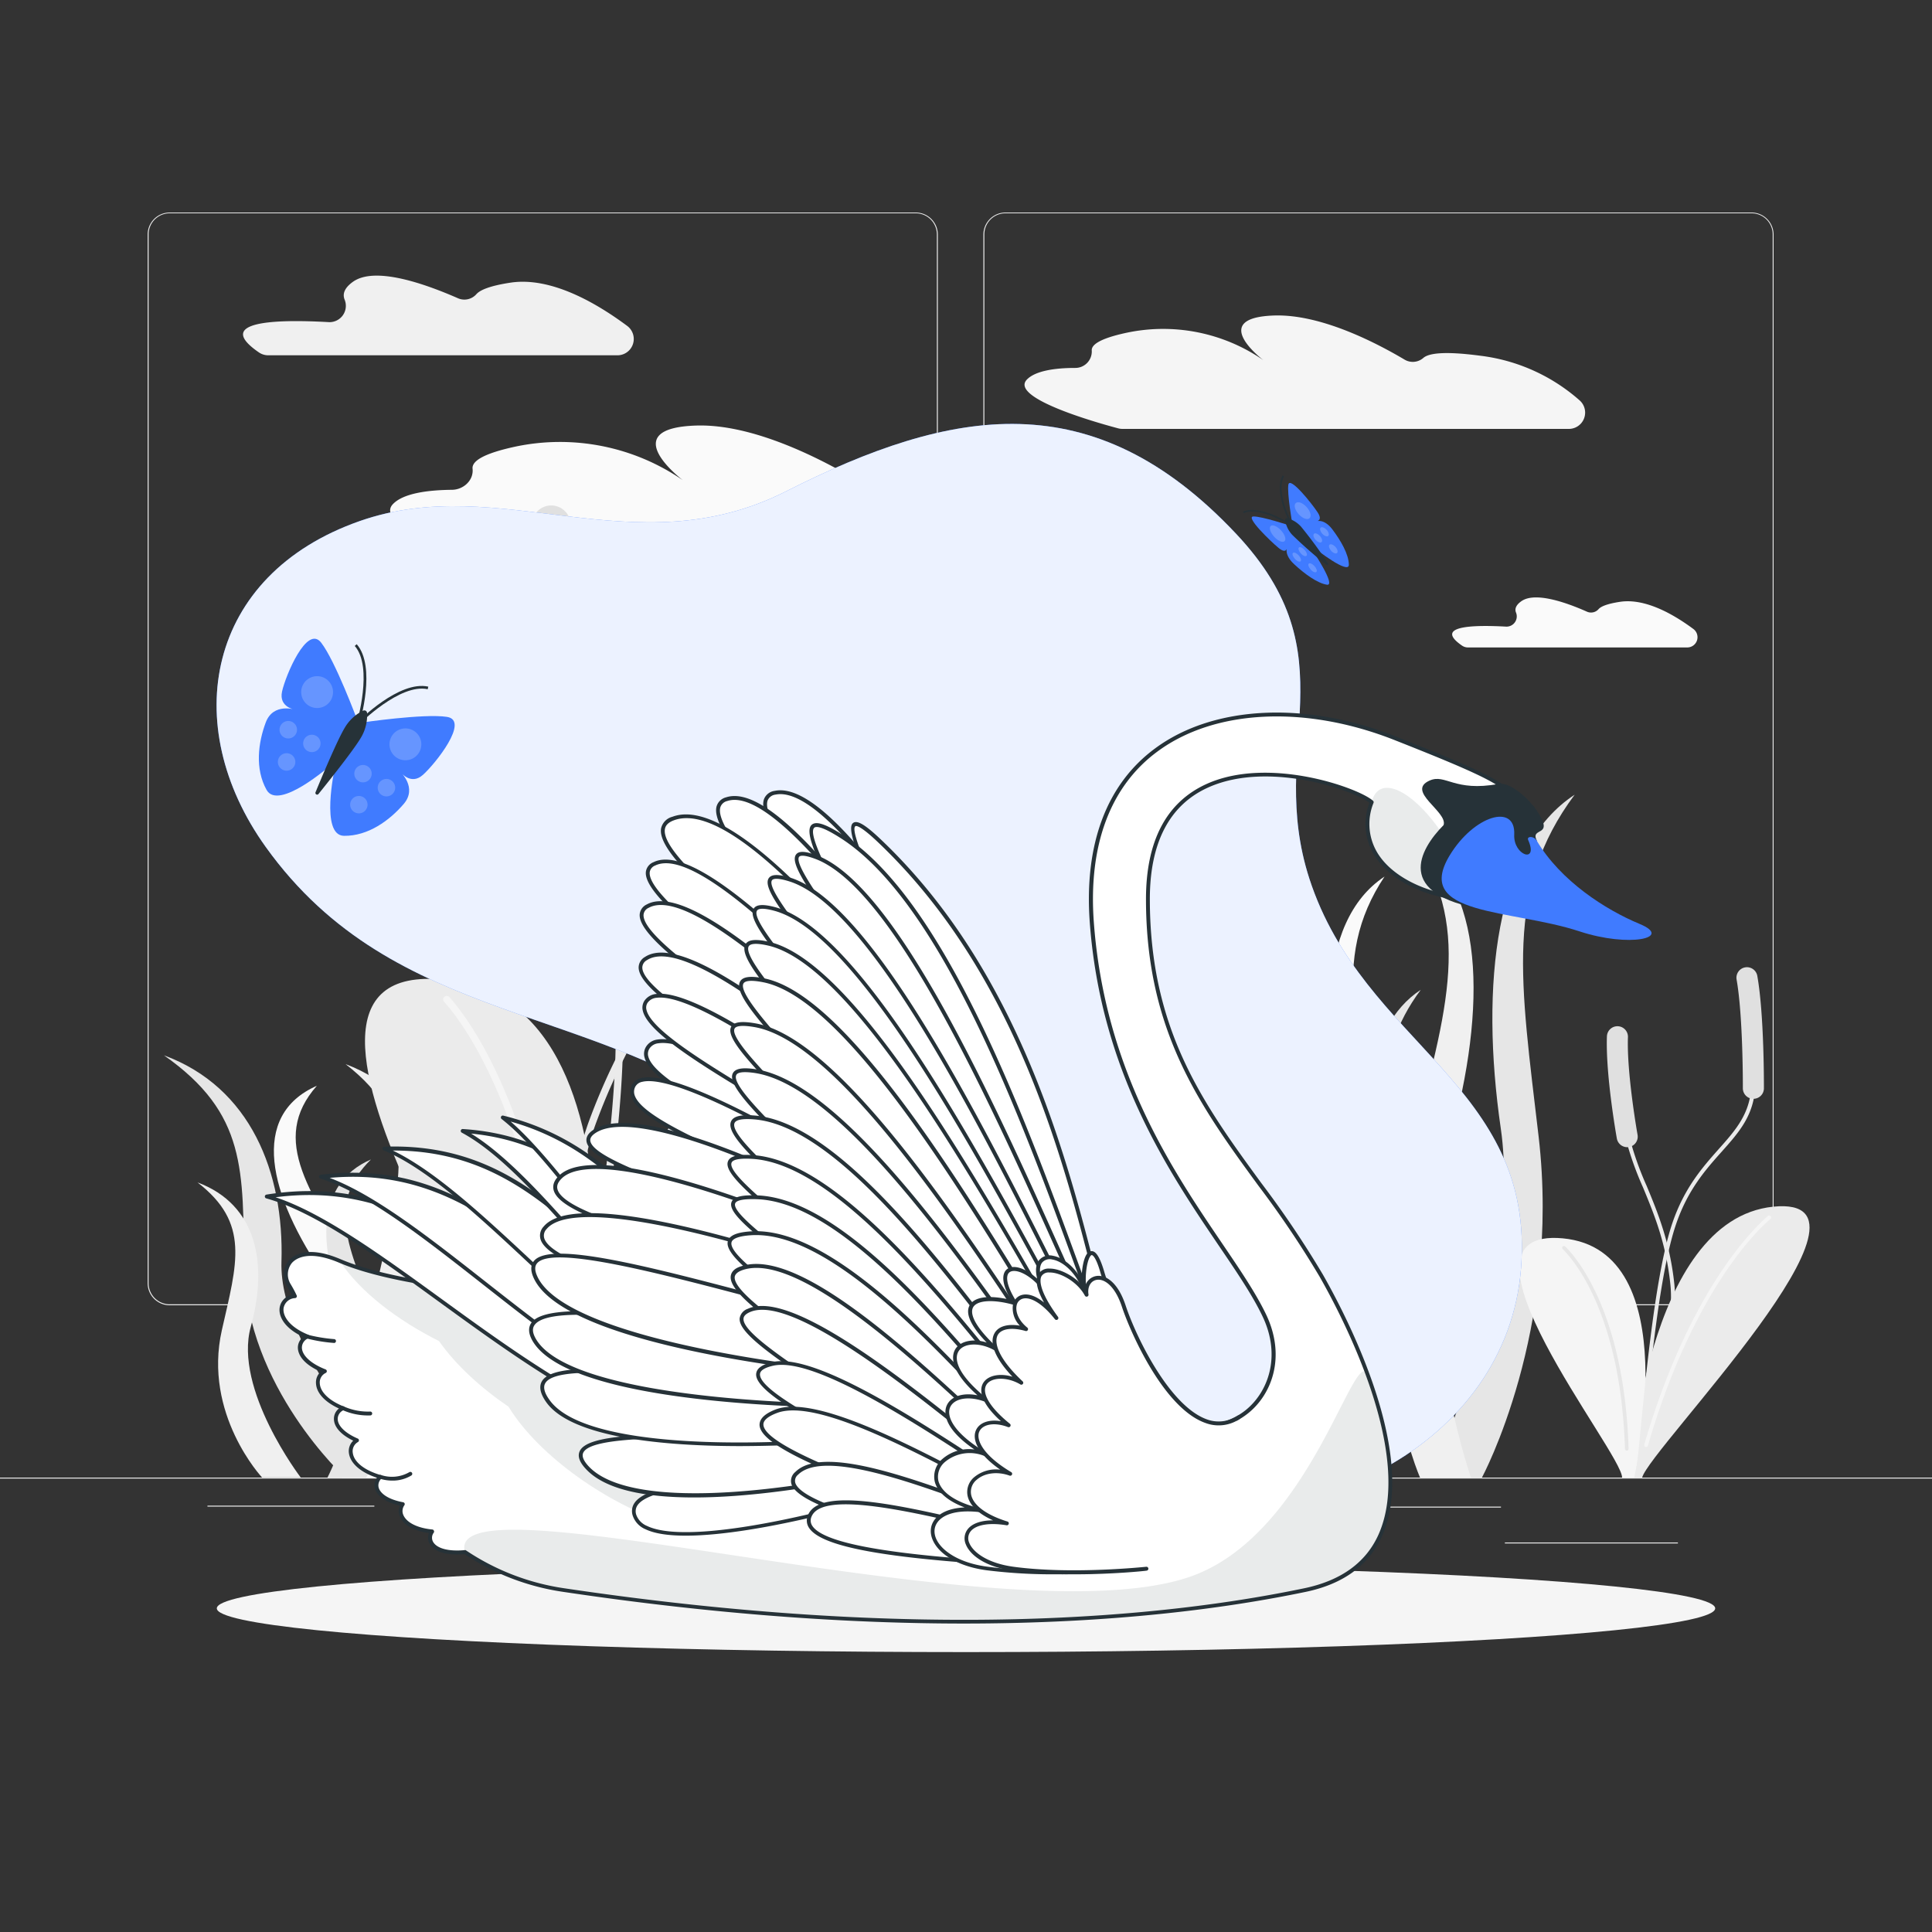 <svg xmlns="http://www.w3.org/2000/svg" viewBox="0 0 500 500"><rect x="0" y="0" width="500" height="500" fill="#333333" stroke="none"/><g id="background-complete"><rect y="382.4" width="500" height="0.25" style="fill:#ebebeb"></rect><rect x="355.33" y="389.91" width="33.12" height="0.25" style="fill:#ebebeb"></rect><rect x="257.97" y="398.37" width="44.03" height="0.25" style="fill:#ebebeb"></rect><rect x="389.46" y="399.19" width="44.78" height="0.25" style="fill:#ebebeb"></rect><rect x="53.69" y="389.66" width="43.19" height="0.25" style="fill:#ebebeb"></rect><rect x="105.79" y="389.66" width="6.33" height="0.25" style="fill:#ebebeb"></rect><rect x="132.7" y="393.88" width="93.68" height="0.25" style="fill:#ebebeb"></rect><path d="M237,337.8H43.91a5.71,5.71,0,0,1-5.7-5.71V60.66A5.71,5.71,0,0,1,43.91,55H237a5.71,5.71,0,0,1,5.71,5.71V332.09A5.71,5.71,0,0,1,237,337.8ZM43.91,55.2a5.46,5.46,0,0,0-5.45,5.46V332.09a5.46,5.46,0,0,0,5.45,5.46H237a5.47,5.47,0,0,0,5.46-5.46V60.66A5.47,5.47,0,0,0,237,55.2Z" style="fill:#ebebeb"></path><path d="M453.31,337.8H260.21a5.72,5.72,0,0,1-5.71-5.71V60.66A5.72,5.72,0,0,1,260.21,55h193.1A5.71,5.71,0,0,1,459,60.66V332.09A5.71,5.71,0,0,1,453.31,337.8ZM260.21,55.2a5.47,5.47,0,0,0-5.46,5.46V332.09a5.47,5.47,0,0,0,5.46,5.46h193.1a5.47,5.47,0,0,0,5.46-5.46V60.66a5.47,5.47,0,0,0-5.46-5.46Z" style="fill:#ebebeb"></path><path d="M132,146.07H273.58a5.17,5.17,0,0,0,3.47-9,58.09,58.09,0,0,0-31.57-14.18c-11.54-1.52-16.31-.73-17.95.71a5.09,5.09,0,0,1-6,.53c-9.65-5.71-26.79-14.41-41.25-14-21.46.63-3.54,14.16-3.54,14.16a56,56,0,0,0-43.53-8.67c-8.45,1.84-11.11,3.83-10.91,5.68.32,3-2.35,5.43-5.32,5.46-6.33.06-12.57.91-15.25,3.66-5.88,6,24.11,14.22,28.93,15.48A4.74,4.74,0,0,0,132,146.07Z" style="fill:#fafafa"></path><path d="M407.52,205.67c-20.44,13.33-24.55,49-19.11,86.44s-18,90.29-18,90.29h13.11s20.54-38,14.67-88.29C393.52,254.11,389.3,230.11,407.52,205.67Z" style="fill:#e6e6e6"></path><path d="M366.31,218.33c18.73,12.38,18.24,45.49,8,80.25s6.35,83.82,6.35,83.82H367.51s-15.64-35.24-3.28-82C374.06,263.31,381.38,241,366.31,218.33Z" style="fill:#f0f0f0"></path><path d="M322.75,214.84c19.38,12.64,23.28,46.45,18.12,82s17.06,85.6,17.06,85.6H345.5s-19.47-36-13.9-83.71C336,260.77,340,238,322.75,214.84Z" style="fill:#e6e6e6"></path><path d="M358.32,226.85C340.56,238.58,341,270,350.77,302.93s-6,79.47-6,79.47h12.44S372,349,360.29,304.69C351,269.49,344,248.36,358.32,226.85Z" style="fill:#fafafa"></path><path d="M280,249.25c15.4,10.05,18.5,36.92,14.39,65.13s13.57,68,13.57,68h-9.88S282.59,353.8,287,315.88C290.53,285.75,293.72,267.67,280,249.25Z" style="fill:#e6e6e6"></path><path d="M315.73,234.78c-16.84,11.13-16.4,40.93-7.15,72.2s-5.72,75.42-5.72,75.42h11.8s14.07-31.7,2.95-73.75C308.76,275.24,302.18,255.2,315.73,234.78Z" style="fill:#f0f0f0"></path><path d="M367.69,256.16c-14.61,9.52-17.54,35-13.66,61.75s-12.85,64.49-12.85,64.49h9.36s14.67-27.11,10.48-63.06C357.69,290.76,354.67,273.62,367.69,256.16Z" style="fill:#e6e6e6"></path><path d="M324.5,265.21c13.38,8.84,13,32.49,5.69,57.32s4.53,59.87,4.53,59.87h-9.36s-11.18-25.17-2.34-58.54C330,297.33,335.27,281.42,324.5,265.21Z" style="fill:#fafafa"></path><path d="M89.44,275.4c21.67,8.07,25.61,29.66,19.33,52.33s18.09,54.67,18.09,54.67h-14s-21.46-23-14.56-53.46C103.78,304.73,108.59,290.2,89.44,275.4Z" style="fill:#f0f0f0"></path><path d="M42.42,273.11c22.41,8.25,31.14,30.3,30.42,53.46s29.78,55.83,29.78,55.83H89.34s-25.66-23.47-26.15-54.59C62.8,303.07,64,288.23,42.42,273.11Z" style="fill:#e6e6e6"></path><path d="M82,281c-17.38,7.65-12.64,28.13,2.21,49.62s4.3,51.83,4.3,51.83h13.28s11.33-21.79-7.18-50.68C80,308.76,69.68,295,82,281Z" style="fill:#fafafa"></path><path d="M96,300.07c-14.32,6.21-14,22.82-6.25,40.27s-5,42.06-5,42.06h10s12-17.68,2.68-41.13C90,322.63,84.46,311.45,96,300.07Z" style="fill:#e6e6e6"></path><path d="M51.1,306c15.48,5.76,18.29,21.19,13.8,37.38s12.93,39,12.93,39h-10S52.49,366,57.42,344.22C61.34,326.92,64.78,316.54,51.1,306Z" style="fill:#f0f0f0"></path><path d="M115.06,253.56c-59.33-6.22,28.37,115.19,28.37,128.84h5.74S174.39,259.78,115.06,253.56Z" style="fill:#ebebeb"></path><path d="M150.47,378.77h0a.93.93,0,0,1-.93-.94c0-1.13-.25-3.8-.61-7.5-1.64-16.74-5.46-55.94,3.55-80.32,7.37-20,16.95-34.09,25.4-46.54,5.6-8.27,10.9-16.07,15.16-24.83a.94.94,0,0,1,1.69.82c-4.32,8.88-9.65,16.74-15.3,25.06-8.8,13-17.89,26.38-25.19,46.14-8.86,24-5.06,62.87-3.44,79.49.38,3.89.63,6.47.62,7.69A.94.94,0,0,1,150.47,378.77Z" style="fill:#ebebeb"></path><path d="M145.61,367.79a.91.91,0,0,1-.91-.88c-2.13-73.53-25.17-102.57-29.76-107.64a.91.91,0,1,1,1.35-1.23c4.67,5.16,28.08,34.65,30.23,108.82a.9.9,0,0,1-.88.93Z" style="fill:#f5f5f5"></path><path d="M211.17,268.61c60.78-5.49-55,101.74-58.21,113.79h-5.74S150.4,274.11,211.17,268.61Z" style="fill:#f5f5f5"></path><path d="M154.37,369.55a1,1,0,0,1-.24,0,.87.87,0,0,1-.58-1.07c19.33-65.47,49.51-91.46,55.36-96a.86.86,0,0,1,1.05,1.35c-5.78,4.49-35.59,30.18-54.77,95.15A.85.85,0,0,1,154.37,369.55Z" style="fill:#e6e6e6"></path><path d="M146.29,380.11a1,1,0,0,1-.94-.94c0-1.87,1.18-9,3-19.86,4.36-26.21,12.48-75,10.75-97.57-1.57-20.42-5.51-34.5-9.32-48.11-2.64-9.41-5.13-18.29-6.56-28.5a.94.94,0,0,1,1.86-.26c1.42,10.08,3.89,18.9,6.51,28.25,3.83,13.7,7.8,27.87,9.38,48.48,1.75,22.8-6.09,69.89-10.77,98-1.65,10-3,17.83-3,19.54a.94.94,0,0,1-.93.95Z" style="fill:#ebebeb"></path><path d="M144.32,191.34a5,5,0,0,1-5-4.49c-.14-1.33-3.35-32.87-1.66-51.47a5,5,0,1,1,10,.91c-1.6,17.63,1.61,49.22,1.64,49.53a5,5,0,0,1-4.46,5.49A4.53,4.53,0,0,1,144.32,191.34Z" style="fill:#e0e0e0"></path><path d="M193.28,225.26a4.88,4.88,0,0,1-2-.43,5,5,0,0,1-2.54-6.59c.13-.29,12.95-29.34,16.88-46.6a5,5,0,0,1,9.75,2.21c-4.14,18.22-17,47.21-17.49,48.44A5,5,0,0,1,193.28,225.26Z" style="fill:#e0e0e0"></path><path d="M458.91,312.29c33.18-3.39-32,62.68-33.93,70.11h-3.12S425.73,315.67,458.91,312.29Z" style="fill:#ebebeb"></path><path d="M421.81,380.43l-.13,0a.51.51,0,0,1-.37-.62c.17-.66.68-2.06,1.44-4.18,3.27-9.05,10.92-30.22,9.54-43.26-1.14-10.73-4.16-18-7.08-25.07a81.75,81.75,0,0,1-4.74-13.66.51.51,0,0,1,.39-.61.52.52,0,0,1,.61.39,80.86,80.86,0,0,0,4.68,13.48c2.82,6.79,6,14.48,7.16,25.36,1.4,13.28-6.3,34.61-9.59,43.71-.73,2-1.26,3.48-1.41,4.09A.52.52,0,0,1,421.81,380.43Z" style="fill:#ebebeb"></path><path d="M426,374.45l-.14,0a.49.49,0,0,1-.33-.61c11.8-40.33,28.73-56.34,32-59.14a.5.5,0,0,1,.65.76c-3.24,2.76-20,18.6-31.7,58.65A.5.5,0,0,1,426,374.45Z" style="fill:#f5f5f5"></path><path d="M404.44,320.48c-32.28-3,15.37,55.36,15.36,61.92h3.12S436.73,323.47,404.44,320.48Z" style="fill:#f5f5f5"></path><path d="M421,375.41a.46.46,0,0,1-.46-.45c-1.11-35.32-13.62-49.26-16.11-51.7a.46.46,0,0,1,0-.66.48.48,0,0,1,.66,0c2.54,2.49,15.27,16.67,16.39,52.34a.47.47,0,0,1-.45.48Z" style="fill:#e6e6e6"></path><path d="M423.89,381.15a.3.3,0,0,1-.13,0,.49.49,0,0,1-.36-.62c.25-.94.65-5,1.19-10.64,1.49-15.31,4-40.93,8.21-53.34,3.12-9.18,7.86-14.49,12-19.17,4.39-4.92,8.17-9.16,8.45-16.51a.51.51,0,0,1,.53-.49.51.51,0,0,1,.49.53c-.29,7.72-4.19,12.09-8.7,17.15-4.12,4.61-8.78,9.84-11.83,18.82-4.19,12.3-6.67,37.84-8.16,53.11-.57,5.89-.95,9.79-1.23,10.8A.5.5,0,0,1,423.89,381.15Z" style="fill:#ebebeb"></path><path d="M453.76,284.37h0a2.72,2.72,0,0,1-2.71-2.73c0-.19.08-18.52-1.62-28.13a2.72,2.72,0,0,1,5.36-.95c1.79,10.1,1.71,28.34,1.71,29.11A2.72,2.72,0,0,1,453.76,284.37Z" style="fill:#e0e0e0"></path><path d="M421.12,296.89a2.73,2.73,0,0,1-2.68-2.24c-.12-.67-2.93-16.5-2.57-26.44a2.72,2.72,0,0,1,5.44.2c-.34,9.36,2.46,25.12,2.49,25.28a2.72,2.72,0,0,1-2.2,3.15A2.61,2.61,0,0,1,421.12,296.89Z" style="fill:#e0e0e0"></path><path d="M207.13,354.38c4.08,2.11,4.9,7.77,3.81,13.71s3.59,14.31,3.59,14.31h-2.62a21.4,21.4,0,0,1-2.92-14C209.92,362.06,210.76,358.26,207.13,354.38Z" style="fill:#e6e6e6"></path><path d="M228.81,356.39c-3.74,2-3.64,7.21-1.59,12.72S226,382.4,226,382.4h2.62a17.14,17.14,0,0,0,.65-13C227.26,363.52,225.8,360,228.81,356.39Z" style="fill:#fafafa"></path><path d="M181.91,360.14c3.24,1.68,3.89,6.17,3,10.88s2.85,11.38,2.85,11.38h-2.08a16.92,16.92,0,0,1-2.32-11.12C184.13,366.24,184.79,363.21,181.91,360.14Z" style="fill:#e6e6e6"></path><path d="M194.66,357.72c-3.55,1.86-3.46,6.84-1.51,12.07S192,382.4,192,382.4h2.48a16.28,16.28,0,0,0,.62-12.33C193.19,364.48,191.8,361.13,194.66,357.72Z" style="fill:#f0f0f0"></path><path d="M223,361.29c-3.07,1.59-3.69,5.85-2.87,10.33s-2.71,10.78-2.71,10.78h2a16.13,16.13,0,0,0,2.2-10.55C220.93,367.08,220.29,364.21,223,361.29Z" style="fill:#e6e6e6"></path><path d="M203.25,362.8c2.81,1.48,2.74,5.44,1.19,9.59s1,10,1,10h-2a13,13,0,0,1-.5-9.79C204.41,368.17,205.51,365.51,203.25,362.8Z" style="fill:#fafafa"></path><path d="M257.4,354.38c-4.07,2.11-4.9,7.77-3.81,13.71S250,382.4,250,382.4h2.62a21.4,21.4,0,0,0,2.92-14C254.61,362.06,253.77,358.26,257.4,354.38Z" style="fill:#e6e6e6"></path><path d="M287.14,360.14c-3.25,1.68-3.9,6.17-3,10.88s-2.86,11.38-2.86,11.38h2.08a17,17,0,0,0,2.33-11.12C284.92,366.24,284.25,363.21,287.14,360.14Z" style="fill:#e6e6e6"></path><path d="M274.39,357.72c3.54,1.86,3.45,6.84,1.5,12.07s1.2,12.61,1.2,12.61h-2.48a16.28,16.28,0,0,1-.62-12.33C275.85,364.48,277.24,361.13,274.39,357.72Z" style="fill:#f0f0f0"></path><path d="M236.15,361.29c3.07,1.59,3.69,5.85,2.87,10.33s2.71,10.78,2.71,10.78h-2a16.1,16.1,0,0,1-2.21-10.55C238.26,367.08,238.89,364.21,236.15,361.29Z" style="fill:#e6e6e6"></path><path d="M265.79,362.8c-2.81,1.48-2.74,5.44-1.19,9.59s-1,10-1,10h2a12.89,12.89,0,0,0,.5-9.79C264.63,368.17,263.53,365.51,265.79,362.8Z" style="fill:#fafafa"></path><path d="M132.12,73.15c-5.34.81-7.89,1.9-8.85,3a4.14,4.14,0,0,1-4.83,1C109.72,73.34,97,68.9,91.35,72.92c-2.24,1.6-2.72,3.15-2.19,4.56a4.22,4.22,0,0,1-4,5.89C71.21,82.58,55.21,83.1,67,91.2a4.29,4.29,0,0,0,2.4.75h90.39a4.22,4.22,0,0,0,2.52-7.61C154.41,78.46,142.62,71.56,132.12,73.15Z" style="fill:#f0f0f0"></path><path d="M419.26,155.75c-3.35.51-4.95,1.2-5.56,1.9a2.59,2.59,0,0,1-3,.65c-5.47-2.43-13.48-5.22-17-2.69-1.41,1-1.71,2-1.38,2.86a2.65,2.65,0,0,1-2.53,3.7c-8.74-.49-18.79-.17-11.41,4.92a2.7,2.7,0,0,0,1.51.47h56.76a2.65,2.65,0,0,0,1.59-4.78C433.26,159.09,425.86,154.75,419.26,155.75Z" style="fill:#fafafa"></path><path d="M290.46,111H406a4.22,4.22,0,0,0,2.83-7.36A47.48,47.48,0,0,0,383,92.05c-9.4-1.24-13.3-.6-14.64.58a4.16,4.16,0,0,1-4.87.43c-7.86-4.66-21.85-11.76-33.65-11.41-17.5.52-2.88,11.56-2.88,11.56a45.6,45.6,0,0,0-35.51-7.07c-6.89,1.49-9.06,3.12-8.9,4.63a4.26,4.26,0,0,1-4.34,4.45c-5.16,0-10.25.74-12.44,3-4.8,4.92,19.67,11.59,23.6,12.63A4.22,4.22,0,0,0,290.46,111Z" style="fill:#f5f5f5"></path></g><g id="background-simple"><path d="M203.44,127.15c42.94-21.72,79.41-28.36,116.41,10.94,30.2,32.07,7.8,54.61,19,89.27,13.94,43.06,58.49,53.37,54.79,100.87-3.58,45.84-56.44,72-100,58.52-46.49-14.39-61.09-67.17-96.88-95-42-32.63-94.35-25.61-128-72.58-22.6-31.53-15.4-70.38,24.31-84.31C129.76,122,164.05,147.08,203.44,127.15Z" style="fill:#407BFF"></path><path d="M203.44,127.15c42.94-21.72,79.41-28.36,116.41,10.94,30.2,32.07,7.8,54.61,19,89.27,13.94,43.06,58.49,53.37,54.79,100.87-3.58,45.84-56.44,72-100,58.52-46.49-14.39-61.09-67.17-96.88-95-42-32.63-94.35-25.61-128-72.58-22.6-31.53-15.4-70.38,24.31-84.31C129.76,122,164.05,147.08,203.44,127.15Z" style="fill:#fff;opacity:0.9"></path></g><g id="Shadow"><ellipse id="path" cx="250" cy="416.24" rx="193.89" ry="11.32" style="fill:#f5f5f5"></ellipse></g><g id="Swan"><path d="M396.23,217c-6.12-13,1.71-11.37-35.18-25.95s-82.38-4.72-78.52,47.62,34.75,81.09,44.62,101.68-12,39-31.75,22.74-109.83-17.16-123.13-23.17c-9.48-4.28-61.53-3.92-84.31-13.58-12.22-5.19-15.84,1.89-13.23,6.29.5.82,1,1.79,1.53,2.84-4.62.57-5.51,6.84,3.3,10.45-3.14,1.43-3.1,6,4.49,9-3,1.58-2.72,6.56,4.73,9.54-2.91,1.35-3,5.49,3.61,8.29-3,1.82-2.28,7,6,9.46-2.17,2-1,5.85,5.85,7.1-1.69,2.32.2,6.33,7.58,7-1.76,2.44.41,6.11,8.48,5.34a61.46,61.46,0,0,0,25.34,9.78c91.74,13.69,154.67,7.84,192.21,0s18.66-55.87,4.07-81.4c-17.6-30.8-44.83-50.41-44.83-97.39s52.13-30.24,57.92-25.1c-5.35,14.56,9.7,24.64,26.44,25.14" style="fill:#fff"></path><path d="M354.12,356.07c-3.46-9.53-14.62,41.27-46.35,52.06-47.48,16.14-193.46-27.3-187.44-6.45a61.46,61.46,0,0,0,25.34,9.78c91.74,13.69,154.67,7.84,192.21,0C364.66,405.86,362.73,379.81,354.12,356.07Z" style="fill:#263238;opacity:0.1"></path><path d="M152.91,336.81l19.36,3.12C169.29,338.59,162.09,337.7,152.91,336.81Z" style="fill:#263238;opacity:0.1"></path><path d="M193.56,378.94c-6.28-1.3-13.51-2.71-20.92-4.29,3-2.58,3.91-7.32,1.58-14.83-7.7-1.6-16.84-3.36-26-5.4,6.43-1.85,9.16-7.27,4.68-17.61-20-1.92-49.34-3.84-64.95-10.46,5.22,8,15.08,15.42,25.66,20.71,4.33,6.18,10.81,12.1,18,17C147.62,390.21,204.17,413.17,193.56,378.94Z" style="fill:#263238;opacity:0.1"></path><path d="M355,207.57c-5.35,14.56,9.7,24.64,26.44,25.14C373.88,209.7,357.57,197.2,355,207.57Z" style="fill:#263238;opacity:0.1"></path><path d="M249.39,420.17c-29.23,0-63.74-2.24-103.79-8.22a62.45,62.45,0,0,1-25.4-9.75c-6.43.57-8.44-1.65-9-2.64a3.1,3.1,0,0,1-.15-2.81c-3.83-.51-6.55-2-7.51-4.16a3.54,3.54,0,0,1-.05-2.95c-3.5-.77-5.83-2.33-6.42-4.33a3.29,3.29,0,0,1,.47-2.87c-4.21-1.39-6.89-3.74-7.24-6.37a3.72,3.72,0,0,1,1.12-3.23c-3.17-1.52-5-3.55-5-5.63a3.34,3.34,0,0,1,1.3-2.69c-3.62-1.66-5.82-4-5.94-6.5A3.68,3.68,0,0,1,83,355c-5.22-2.28-5.88-5-5.91-6.16A3.44,3.44,0,0,1,78.48,346c-4.93-2.28-6.41-5.36-6.11-7.55a4,4,0,0,1,3.14-3.34c-.45-.88-.85-1.61-1.21-2.22a5.72,5.72,0,0,1,.45-6.69c1.15-1.32,4.76-4,13.41-.31,13.55,5.75,37.53,7.93,56.79,9.68,13.21,1.2,23.64,2.15,27.53,3.91,4.76,2.15,20,3.68,37.72,5.45,32.45,3.26,72.84,7.31,85.52,17.78,10.59,8.75,20.88,6.74,26.48,2.37,5.88-4.6,9.55-14,4.5-24.5-2.59-5.42-6.64-11.39-11.33-18.29-12.86-19-30.49-45-33.34-83.57-1.49-20.26,4.37-35.85,17-45.1,15.08-11.09,38.93-12.25,62.25-3,30.26,12,30.64,13.08,33.13,20.34a54.4,54.4,0,0,0,2.32,5.87.49.49,0,0,1-.24.66.5.5,0,0,1-.67-.23,56.07,56.07,0,0,1-2.36-6c-2.36-6.88-2.72-7.94-32.55-19.73-23-9.09-46.48-8-61.29,2.91-12.29,9-18,24.32-16.54,44.21,2.83,38.36,20.37,64.21,33.17,83.09,4.71,6.94,8.77,12.93,11.4,18.41,5.29,11.05,1.41,20.88-4.79,25.72-7.75,6.07-18.64,5.13-27.73-2.37-12.44-10.28-54.37-14.49-85-17.56-18.51-1.86-33.13-3.33-38-5.54-3.72-1.69-14.6-2.68-27.2-3.82-19.33-1.76-43.39-3.95-57.09-9.76-8-3.42-11.26-1.11-12.27,0a4.73,4.73,0,0,0-.34,5.53c.45.76,1,1.7,1.54,2.88a.5.5,0,0,1,0,.46.52.52,0,0,1-.38.26,3.13,3.13,0,0,0-3,2.6c-.25,1.87,1.27,4.79,6.39,6.88a.5.5,0,0,1,.31.46.48.48,0,0,1-.29.46,2.59,2.59,0,0,0-1.67,2.45c.06,2,2.35,4.13,6.13,5.6a.51.51,0,0,1,.32.44.5.5,0,0,1-.27.47A2.71,2.71,0,0,0,82.76,358c.11,2.25,2.43,4.5,6.21,6a.51.51,0,0,1,.31.46.48.48,0,0,1-.29.46,2.48,2.48,0,0,0-1.59,2.3c0,1.81,2,3.71,5.19,5.08a.49.49,0,0,1,.3.42.52.52,0,0,1-.24.47A2.72,2.72,0,0,0,91.3,376c.3,2.37,3,4.52,7.26,5.76a.49.49,0,0,1,.34.37.49.49,0,0,1-.14.48A2.37,2.37,0,0,0,98,385c.51,1.74,2.88,3.15,6.33,3.78a.51.51,0,0,1,.38.3.51.51,0,0,1-.06.48,2.55,2.55,0,0,0-.23,2.6c.87,1.92,3.65,3.3,7.45,3.67a.47.47,0,0,1,.41.29.53.53,0,0,1,0,.5,2.16,2.16,0,0,0-.19,2.42c1,1.73,4.05,2.52,8.21,2.13a.41.41,0,0,1,.32.08A61.51,61.51,0,0,0,145.74,411c92.61,13.82,155.55,7.64,192,0,9.36-2,15.75-6.61,19-13.82,9.37-20.84-9.31-56.43-15.26-66.84a254.78,254.78,0,0,0-15.84-23.53c-14.95-20.48-29.06-39.83-29.06-74.11,0-15.1,5.3-25.14,15.75-29.84,16.09-7.22,39.21,1,43,4.37a.5.5,0,0,1,.14.55,14.43,14.43,0,0,0,1.4,13.55c4.26,6.31,13.91,10.59,24.58,10.91a.49.49,0,0,1,.49.51.51.51,0,0,1-.52.49c-11.15-.34-20.87-4.68-25.38-11.35a15.32,15.32,0,0,1-1.63-14.12c-4.37-3.4-26.28-10.9-41.67-4-10.06,4.51-15.16,14.25-15.16,28.92,0,34,14,53.17,28.87,73.52a254.85,254.85,0,0,1,15.9,23.63c6,10.51,24.87,46.47,15.3,67.74-3.39,7.52-10,12.36-19.71,14.39C317.2,416.29,287.86,420.17,249.39,420.17Z" style="fill:#263238"></path><path d="M397.71,209.75c-1.9-2.81-6.76-7.47-9.91-6.87C376.38,205,374.09,200.19,370,202c-6.27,2.76,4.73,8.07,3.6,11.53-6.3,6.37-12.83,18,10.39,21.82,8.88-3.23,13.56-9.09,13.74-17.78C395.87,213.79,402.58,217,397.71,209.75Z" style="fill:#263238"></path><path d="M397.71,217.57c6.17,10.43,17.82,17.89,26.62,21.54s-2.71,6.16-15.55,1.93c-17.7-5.83-43.14-3.93-33.6-19.67,6.25-10.33,17.1-13.57,16.7-5.37-.26,5.41,6.34,7.59,3.63,1.44C395,216.37,396.94,216.26,397.71,217.57Z" style="fill:#407BFF"></path><path d="M86.41,347.55h0a39.23,39.23,0,0,1-7-1.15.5.5,0,0,1-.33-.62.51.51,0,0,1,.63-.33,40.85,40.85,0,0,0,6.74,1.11.5.5,0,0,1,0,1Z" style="fill:#263238"></path><path d="M95.18,366.32a16.24,16.24,0,0,1-6.61-1.43A.5.5,0,1,1,89,364a15.41,15.41,0,0,0,6.79,1.31.5.5,0,0,1,.53.46.49.49,0,0,1-.46.54S95.58,366.32,95.18,366.32Z" style="fill:#263238"></path><path d="M101.53,383.18a10.87,10.87,0,0,1-3.26-.51.51.51,0,0,1-.33-.63.49.49,0,0,1,.63-.32,9,9,0,0,0,7.34-.71.51.51,0,0,1,.7.13.52.52,0,0,1-.13.7A9.32,9.32,0,0,1,101.53,383.18Z" style="fill:#263238"></path><path d="M188.39,372.65c-39.59,1.43-88-54.34-119.35-63,50.43-8.05,66.76,39.91,118.47,47.41" style="fill:#fff"></path><path d="M186.9,373.18c-23.32,0-49.82-19.24-73.26-36.26-16.51-12-32.1-23.29-44.73-26.78a.5.5,0,0,1-.37-.51.51.51,0,0,1,.42-.47c27.94-4.46,45.55,8.19,64.19,21.59,15.38,11.05,31.28,22.47,54.43,25.83a.5.5,0,0,1-.14,1c-23.39-3.4-39.39-14.89-54.87-26-18-12.91-35-25.13-61.25-21.73,12.4,4.14,27.24,14.91,42.9,26.28C138,353.4,165,373,188.37,372.15a.51.51,0,0,1,.52.48.5.5,0,0,1-.48.52C187.91,373.17,187.41,373.18,186.9,373.18Z" style="fill:#263238"></path><path d="M195.83,369.61C157.61,369.55,113,314,83.05,304.55c48.92-5.93,62.92,40.9,112.5,50" style="fill:#fff"></path><path d="M195.83,370.11h0c-22.87,0-48.33-20-70.78-37.64C109.57,320.32,95,308.85,82.9,305a.51.51,0,0,1-.35-.53.52.52,0,0,1,.44-.45c27.11-3.28,43.63,9.55,61.12,23.14,14.42,11.21,29.33,22.8,51.53,26.88a.5.5,0,0,1-.18,1C173,350.93,158,339.26,143.5,328c-16.84-13.08-32.78-25.46-58.18-23.17,11.79,4.46,25.69,15.36,40.34,26.87,22.33,17.53,47.64,37.39,70.17,37.43a.5.5,0,0,1,.5.5A.51.51,0,0,1,195.83,370.11Z" style="fill:#263238"></path><path d="M204.13,370.36c-37.32-3.3-76.24-61.32-104.65-73.11,48.29-1.65,58,45.28,105.65,58.38" style="fill:#fff"></path><path d="M204.13,370.86h0c-22.34-2-45.52-23.64-66-42.76-14.08-13.18-27.39-25.63-38.84-30.38a.51.51,0,0,1-.3-.55.5.5,0,0,1,.48-.41c26.75-.92,41.81,13,57.74,27.79,13.14,12.16,26.72,24.75,48,30.61a.5.5,0,0,1-.26,1c-21.57-5.92-35.24-18.59-48.47-30.84-15.33-14.2-29.86-27.64-54.81-27.56,11.13,5.36,23.77,17.18,37.1,29.64,20.32,19,43.36,40.57,65.35,42.51a.5.5,0,0,1,0,1Z" style="fill:#263238"></path><path d="M210.86,370.77c-34.6-6.55-65.61-64.43-91.08-78.09,45.31,2.94,50,47.73,93.38,64.41" style="fill:#fff"></path><path d="M210.86,371.27h-.09C190,367.34,170.38,344.91,153,325.13c-11.95-13.63-23.23-26.51-33.49-32a.51.51,0,0,1-.25-.58.49.49,0,0,1,.51-.36c25.13,1.63,37.91,16.07,51.45,31.36,11.15,12.6,22.69,25.63,42.08,33.09a.5.5,0,0,1,.29.64.5.5,0,0,1-.65.29c-19.62-7.55-31.24-20.67-42.47-33.36-13-14.67-25.28-28.55-48.55-30.84,9.89,6.07,20.57,18.25,31.83,31.11C171,344.13,190.57,366.42,211,370.28a.5.5,0,0,1-.09,1Z" style="fill:#263238"></path><path d="M214.22,377.77c-31-11.75-62.75-71.73-84.09-88.57,41.47,10.17,51.07,53.71,88.47,76.28" style="fill:#fff"></path><path d="M214.22,378.27a.47.47,0,0,1-.17,0c-19.22-7.29-38.64-32.87-55.77-55.44C147.83,309,138,296,129.82,289.6a.5.5,0,0,1-.14-.62.49.49,0,0,1,.56-.26c23.72,5.81,37,22.33,51,39.82,10.58,13.18,21.51,26.81,37.6,36.51a.5.5,0,0,1-.52.86c-16.24-9.8-27.23-23.49-37.86-36.74-13.49-16.81-26.26-32.72-48.3-38.91,7.88,6.87,17.14,19.07,26.9,31.93,17,22.46,36.37,47.92,55.32,55.11a.5.5,0,0,1-.18,1Z" style="fill:#263238"></path><path d="M244.13,374.81c-34.11,10-83.51,5.79-79.88,17.37,3.84,12.25,58.4-1.65,85.95-12.17" style="fill:#fff"></path><path d="M177.46,397.43c-4.43,0-8-.51-10.4-1.66a5.82,5.82,0,0,1-3.28-3.44,3.72,3.72,0,0,1,.41-3.34c2.92-4.41,16.2-5.69,33-7.3,15.1-1.46,32.22-3.1,46.78-7.36a.5.5,0,1,1,.28,1c-14.65,4.28-31.82,5.94-47,7.39-15.89,1.53-29.62,2.85-32.28,6.87a2.75,2.75,0,0,0-.29,2.48,4.91,4.91,0,0,0,2.77,2.84c12,5.83,56.44-5.36,82.52-15.33a.5.5,0,0,1,.65.29.49.49,0,0,1-.29.64C229.21,388.57,196,397.43,177.46,397.43Z" style="fill:#263238"></path><path d="M242.91,368c-39.31,7.63-103.69-2-91,11.78s63.54,5.22,95.56-3.71" style="fill:#fff"></path><path d="M179.66,387.54c-12.68,0-23.13-2-28.1-7.44-1.6-1.74-2.11-3.2-1.56-4.48,1.92-4.41,16.86-4.51,37.54-4.66,18.17-.12,38.77-.27,55.27-3.47a.49.49,0,0,1,.59.39.5.5,0,0,1-.39.59c-16.6,3.22-37.25,3.37-55.47,3.49-18.76.13-35,.25-36.62,4.06-.37.86.09,2,1.37,3.4,11.39,12.39,57.27,6.69,95.07-3.85a.49.49,0,0,1,.61.34.5.5,0,0,1-.34.62C229.14,381.68,201.19,387.54,179.66,387.54Z" style="fill:#263238"></path><path d="M241.24,359.61c-39.92,3.61-111.59-14.68-99.57,2.84,10.57,15.4,72.11,12.41,104.93,6.77" style="fill:#fff"></path><path d="M191.72,374.25c-23.26,0-44.56-2.91-50.46-11.52-1.47-2.14-1.81-3.92-1-5.29,3-5,21.3-3.21,44.48-.89,18.9,1.89,40.31,4,56.46,2.57a.5.5,0,1,1,.09,1c-16.25,1.47-37.71-.67-56.65-2.57-21-2.1-40.86-4.08-43.52.41-.59,1-.27,2.42,1,4.21,10.63,15.49,73.26,11.92,104.43,6.57a.51.51,0,0,1,.58.41.5.5,0,0,1-.41.57A349.33,349.33,0,0,1,191.72,374.25Z" style="fill:#263238"></path><path d="M240.65,353.33c-36.13-6-111.61-22.91-102.46-6.68s74.16,18.52,107.44,16.8" style="fill:#fff"></path><path d="M226.19,364.39c-31.7,0-80.32-3.09-88.44-17.49-1-1.81-1.09-3.34-.23-4.56,5.29-7.41,47.76.4,81.88,6.68,7.8,1.43,15.17,2.79,21.33,3.81a.51.51,0,0,1,.41.58.49.49,0,0,1-.57.41c-6.18-1-13.55-2.38-21.35-3.82-32.06-5.9-76-14-80.88-7.08-.63.89-.54,2,.29,3.49,9.12,16.2,76,18.14,107,16.54a.5.5,0,0,1,.06,1C240.76,364.2,234,364.39,226.19,364.39Z" style="fill:#263238"></path><path d="M245,322.77c-32.55-24.51-83.27-42.21-77.37-51.67,6.24-10,58.7,27.23,84.51,49.37" style="fill:#fff"></path><path d="M245,323.27a.49.49,0,0,1-.3-.1c-13.91-10.47-30.9-19.57-45.88-27.59-17.07-9.14-30.56-16.36-32-21.86a3.5,3.5,0,0,1,.41-2.88,4.07,4.07,0,0,1,3-1.82c13.45-2.06,60.95,32.82,82.21,51.08a.49.49,0,0,1,.06.7.51.51,0,0,1-.71.05C229.37,301.57,183,268.09,170.43,270a3.09,3.09,0,0,0-2.34,1.36,2.53,2.53,0,0,0-.3,2.1c1.36,5.08,15.34,12.56,31.53,21.23,15,8,32,17.15,46,27.67a.5.5,0,0,1,.1.7A.51.51,0,0,1,245,323.27Z" style="fill:#263238"></path><path d="M249.6,284c-21.08-37.35-62.36-76.08-49-78.84,15.2-3.14,47.76,49.83,62.46,82" style="fill:#fff"></path><path d="M263.05,287.65a.51.51,0,0,1-.46-.29c-14.17-31-47-84.8-61.91-81.71a2.48,2.48,0,0,0-2,1.47c-1.58,4.28,8.32,17,19.79,31.73,10.67,13.71,22.77,29.25,31.61,44.9a.5.5,0,0,1-.19.68.49.49,0,0,1-.68-.19c-8.8-15.58-20.88-31.09-31.53-44.78-12.6-16.19-21.71-27.88-19.94-32.69a3.44,3.44,0,0,1,2.78-2.1c16.2-3.34,49.57,52.86,63,82.28a.51.51,0,0,1-.25.66A.48.48,0,0,1,263.05,287.65Z" style="fill:#263238"></path><path d="M246.6,284.13C221.16,249.39,175.1,211,188,206.78c14.72-4.83,50.19,48.94,69.62,78.67" style="fill:#fff"></path><path d="M257.64,286a.5.5,0,0,1-.42-.22c-17.66-27-54.41-83.28-69-78.48a2.44,2.44,0,0,0-1.81,1.68c-1.32,5.08,11.57,19,26.49,35.17,11.39,12.32,24.3,26.3,34.14,39.73a.5.5,0,0,1-.81.59c-9.8-13.39-22.7-27.34-34.07-39.64-15.74-17-28.17-30.49-26.72-36.1a3.41,3.41,0,0,1,2.46-2.38c13.51-4.43,41.72,35.3,70.2,78.88a.5.5,0,0,1-.15.69A.45.45,0,0,1,257.64,286Z" style="fill:#263238"></path><path d="M242.74,286.15c-27.19-33.47-84.12-68.45-68.55-74.3,18.21-6.84,59.44,47.71,79.31,76.66" style="fill:#fff"></path><path d="M253.5,289a.51.51,0,0,1-.41-.21c-13.57-19.78-59.36-83.75-78.73-76.48-1.36.51-2.11,1.25-2.28,2.24-.92,5.18,12.73,16.91,28.53,30.49,14.56,12.51,31.06,26.69,42.52,40.79a.5.5,0,0,1-.08.7.49.49,0,0,1-.7-.07c-11.4-14-27.86-28.18-42.39-40.66-16.7-14.35-29.88-25.68-28.87-31.42a4,4,0,0,1,2.92-3c20.05-7.54,66.23,56.91,79.91,76.84a.51.51,0,0,1-.13.7A.6.6,0,0,1,253.5,289Z" style="fill:#263238"></path><path d="M243.71,293.59c-30.2-31-86.56-64.09-74.38-70,13.89-6.77,57,43,81.49,69" style="fill:#fff"></path><path d="M243.71,294.09a.51.51,0,0,1-.36-.15c-12.37-12.7-29.08-25.7-43.82-37.17-18.41-14.32-32.95-25.63-32.38-31.14a3.13,3.13,0,0,1,2-2.51c12.42-6.05,46.69,31,71.72,58,3.69,4,7.18,7.76,10.35,11.13a.5.5,0,1,1-.72.68c-3.18-3.37-6.67-7.14-10.37-11.13C215.28,255,181.3,218.29,169.55,224a2.18,2.18,0,0,0-1.4,1.72c-.52,5,14.55,16.68,32,30.25,14.77,11.49,31.5,24.51,43.93,37.26a.49.49,0,0,1,0,.7A.49.49,0,0,1,243.71,294.09Z" style="fill:#263238"></path><path d="M245.47,301c-31.84-29.42-89.69-59.91-77.85-66.45,13.5-7.45,59,40.38,84.89,65.12" style="fill:#fff"></path><path d="M245.47,301.46a.51.51,0,0,1-.34-.13c-12.94-12-30.14-24.06-45.32-34.74-19.31-13.59-34.57-24.32-34.26-29.91a3.13,3.13,0,0,1,1.83-2.61c11.93-6.58,46.11,26.81,73.57,53.64,4.26,4.16,8.28,8.09,11.91,11.55a.5.5,0,0,1-.69.73c-3.64-3.47-7.66-7.4-11.92-11.57-25.79-25.19-61.11-59.7-72.39-53.47a2.16,2.16,0,0,0-1.31,1.79c-.28,5,15.53,16.15,33.83,29,15.21,10.7,32.44,22.82,45.42,34.82a.5.5,0,0,1,0,.71A.52.52,0,0,1,245.47,301.46Z" style="fill:#263238"></path><path d="M247.94,309.32c-33.41-27.51-92-53.89-80.75-61.25,12.86-8.39,60.41,36.25,87.63,59.44" style="fill:#fff"></path><path d="M247.94,309.82a.54.54,0,0,1-.32-.11c-13.62-11.22-31.36-22.2-47-31.88-19.71-12.2-35.28-21.83-35.34-27.42a3.16,3.16,0,0,1,1.65-2.76c11.37-7.42,47,23.66,75.69,48.64,4.48,3.9,8.71,7.58,12.54,10.84a.51.51,0,0,1,0,.71.49.49,0,0,1-.7.05c-3.83-3.26-8.06-6.95-12.54-10.85-26.91-23.44-63.76-55.55-74.5-48.55a2.21,2.21,0,0,0-1.19,1.91c.06,5,16.19,15,34.86,26.57,15.68,9.71,33.46,20.71,47.13,32a.51.51,0,0,1,.06.71A.48.48,0,0,1,247.94,309.82Z" style="fill:#263238"></path><path d="M251.49,319.35c-31.78-25.43-90.46-50.83-84.27-60.11,6.54-9.83,57.83,28.89,82.95,51.77" style="fill:#fff"></path><path d="M251.49,319.85a.5.5,0,0,1-.31-.1c-13.24-10.6-31.25-21.24-47.14-30.63-20.27-12-36.28-21.44-37.68-27.53a3.28,3.28,0,0,1,.44-2.63,4.11,4.11,0,0,1,3.11-1.73c13.51-1.66,59.91,34.56,80.6,53.41a.49.49,0,0,1,0,.7.5.5,0,0,1-.71,0C228,291.46,182.61,256.66,170,258.22a3.16,3.16,0,0,0-2.4,1.29,2.27,2.27,0,0,0-.29,1.85c1.3,5.67,17.94,15.51,37.21,26.9,15.92,9.41,34,20.07,47.25,30.7a.51.51,0,0,1,.08.71A.5.5,0,0,1,251.49,319.85Z" style="fill:#263238"></path><path d="M244.18,326.61C210,304.77,158.82,291.22,164,281c4.88-9.62,59,23.15,86.5,43.06" style="fill:#fff"></path><path d="M244.18,327.11a.5.5,0,0,1-.26-.08c-14.4-9.2-31.62-16.84-46.82-23.57-17.74-7.87-31.75-14.08-33.72-19.62a3.75,3.75,0,0,1,.17-3.06A3.56,3.56,0,0,1,166,279c12.06-2.91,62,28.18,84.75,44.68a.5.5,0,0,1,.12.7.49.49,0,0,1-.7.11c-27.43-19.86-73.1-47.14-83.93-44.52a2.57,2.57,0,0,0-1.84,1.29,2.82,2.82,0,0,0-.12,2.28c1.83,5.13,16.36,11.57,33.19,19,15.23,6.75,32.48,14.4,46.94,23.65a.5.5,0,0,1,.16.69A.51.51,0,0,1,244.18,327.11Z" style="fill:#263238"></path><path d="M246.57,335.33c-40-20.76-105.74-34.29-92.6-42.62s64.85,17.36,97.37,36.77" style="fill:#fff"></path><path d="M246.57,335.83a.46.46,0,0,1-.23-.05c-16.81-8.73-37.81-16-56.34-22.51-21.86-7.62-37.67-13.13-38.22-17.95-.13-1.12.52-2.14,1.92-3,13.9-8.8,68.08,19,97.9,36.76a.5.5,0,0,1,.17.69.49.49,0,0,1-.68.17C212.67,307,166,285.7,154.24,293.14c-1.07.67-1.55,1.35-1.47,2.07.49,4.19,17.67,10.18,37.56,17.12,18.56,6.47,39.6,13.8,56.47,22.56a.5.5,0,0,1,.21.67A.48.48,0,0,1,246.57,335.83Z" style="fill:#263238"></path><path d="M245.75,343.93c-40.25-18.11-113.35-27.77-100.59-39.48,11.21-10.3,70.59,13.82,103.59,31.18" style="fill:#fff"></path><path d="M245.75,344.43a.45.45,0,0,1-.2,0c-16.29-7.33-38-13.29-57.2-18.55-24.38-6.68-43.63-12-45.08-17.92-.32-1.32.2-2.61,1.55-3.84,12.26-11.26,76.66,16.64,104.16,31.1a.5.5,0,1,1-.47.89c-36.53-19.22-92.66-40.77-103-31.26-1.07,1-1.48,1.93-1.25,2.87,1.31,5.39,21.27,10.87,44.37,17.2,19.21,5.27,41,11.23,57.35,18.6a.5.5,0,0,1-.21.95Z" style="fill:#263238"></path><path d="M244.94,349.52C208.2,341.7,131.3,329.31,141.1,317.73S216.72,328.11,250.32,342" style="fill:#fff"></path><path d="M244.94,350l-.1,0c-6.27-1.33-13.77-2.81-21.7-4.37-35.67-7-80.07-15.79-83.2-24.75a3.4,3.4,0,0,1,.78-3.48c10.89-12.87,84.77,13.8,109.79,24.16a.5.5,0,0,1-.38.92c-39.77-16.46-99.77-34.93-108.65-24.43a2.43,2.43,0,0,0-.6,2.5c3,8.42,48.9,17.48,82.45,24.1,7.94,1.56,15.44,3,21.71,4.38a.49.49,0,0,1,.39.59A.51.51,0,0,1,244.94,350Z" style="fill:#263238"></path><path d="M246,347.52c-40.2-6.61-115-34.13-107.49-17.12s72.94,25.42,106.24,26.86" style="fill:#fff"></path><path d="M244.74,357.76h0c-25.06-1.07-98.45-8.37-106.68-27.15-.8-1.81-.74-3.27.16-4.32,4.46-5.21,29.93,1.52,59.42,9.31,17.1,4.52,34.78,9.19,48.45,11.44a.5.5,0,0,1-.16,1c-13.72-2.26-31.42-6.94-48.54-11.46C170.65,329.5,143,322.19,139,326.93c-.64.75-.64,1.82,0,3.27,7.42,16.95,74.49,25.21,105.8,26.56a.5.5,0,0,1,.48.52A.5.5,0,0,1,244.74,357.76Z" style="fill:#263238"></path><path d="M294,364.56c-12.4-22-15.34-98.32-66.41-146.86-17.24-16.38-2.8,11.61,49,110.42" style="fill:#fff"></path><path d="M294,365.06a.51.51,0,0,1-.44-.26c-3.7-6.57-6.5-17.69-10-31.77-8.13-32.21-20.4-80.88-56.27-115-4.84-4.61-5.78-4.32-5.92-4.21-2.91,2.2,20.41,46.69,55.72,114a.5.5,0,0,1-.21.67.51.51,0,0,1-.68-.21c-44.84-85.52-58.86-112.7-55.43-115.29,1.07-.81,3.16.43,7.21,4.28,36.08,34.29,48.39,83.13,56.54,115.44,3.54,14,6.33,25.08,10,31.53a.49.49,0,0,1-.19.68A.55.55,0,0,1,294,365.06Z" style="fill:#263238"></path><path d="M292.79,362.25c-12.73-21.82-38-122.68-75.37-146-20.17-12.59,1.18,17.48,54.57,113" style="fill:#fff"></path><path d="M292.79,362.75a.5.5,0,0,1-.43-.25c-3.7-6.33-8.32-18.95-14.17-34.93-13.76-37.59-34.56-94.39-61-110.9-4.76-3-6.09-2.81-6.47-2.45-2.37,2.29,8.68,21.6,28.75,56.65,8.94,15.62,20.07,35.06,33,58.17a.5.5,0,0,1-.88.49c-12.91-23.11-24-42.55-33-58.16-22.28-38.93-31.51-55-28.57-57.87,1.09-1.05,3.39-.36,7.69,2.32,26.76,16.69,47.63,73.69,61.44,111.41,5.83,15.93,10.44,28.51,14.09,34.76a.51.51,0,0,1-.18.69A.55.55,0,0,1,292.79,362.75Z" style="fill:#263238"></path><path d="M294,365.39C280,344.34,240.74,233,211.16,221.84c-22.25-8.37,35.33,45.44,58.8,108.7" style="fill:#fff"></path><path d="M294,365.89a.52.52,0,0,1-.42-.22c-4.22-6.37-10.86-21.2-18.55-38.38-18.37-41.06-43.52-97.28-64-105-3.25-1.22-4-.8-4.21-.56-1.33,1.73,5.36,11,13.83,22.82,14.8,20.59,37.17,51.7,49.82,85.8a.5.5,0,0,1-.3.64.49.49,0,0,1-.64-.29c-12.6-34-34.92-65-49.69-85.57-10.81-15-15.52-21.78-13.81-24,.73-.95,2.38-.88,5.35.23,20.88,7.85,46.14,64.29,64.58,105.51,7.67,17.14,14.29,31.94,18.46,38.23a.5.5,0,0,1-.14.7A.53.53,0,0,1,294,365.89Z" style="fill:#263238"></path><path d="M294,367.46c-15.29-20.11-59.49-130.73-89.72-139.92-22.75-6.91,36,42.92,63.53,104.55" style="fill:#fff"></path><path d="M294,368a.51.51,0,0,1-.4-.2c-4.77-6.27-12.44-21.51-21.33-39.16-20-39.8-47.48-94.3-68.13-100.58-3.26-1-4.13-.58-4.35-.25-1.32,1.93,6.05,11.22,15.39,23,15.36,19.35,38.57,48.59,53.09,81.13a.5.5,0,0,1-.92.4c-14.46-32.41-37.62-61.6-52.95-80.91-11.91-15-17.1-21.73-15.44-24.17.7-1,2.39-1.08,5.47-.15,21.06,6.41,48.62,61.13,68.74,101.09,8.86,17.61,16.51,32.81,21.22,39a.49.49,0,0,1-.09.7A.5.5,0,0,1,294,368Z" style="fill:#263238"></path><path d="M293.62,369.93c-16-19.51-62.65-126.69-93.21-134.74-23-6.05,37.12,43,66.91,103.59" style="fill:#fff"></path><path d="M293.62,370.43a.51.51,0,0,1-.39-.18c-5-6.13-13.16-21-22.58-38.29-20.92-38.32-49.56-90.8-70.37-96.28-3.27-.87-4.14-.4-4.37,0-1.36,2.14,6.7,11.83,16.92,24.09,15.73,18.9,39.5,47.45,54.94,78.83a.51.51,0,0,1-.23.67.5.5,0,0,1-.67-.23c-15.39-31.27-39.11-59.77-54.81-78.63-13-15.61-18.68-22.62-17-25.27.68-1.07,2.42-1.19,5.46-.39,21.23,5.59,50,58.29,71,96.77,9.39,17.22,17.5,32.08,22.48,38.14a.5.5,0,0,1-.07.7A.48.48,0,0,1,293.62,370.43Z" style="fill:#263238"></path><path d="M294.29,374.73c-16.68-19-64.59-123.48-95.4-130.5-23.18-5.28,28.8,36.42,69.34,98.29" style="fill:#fff"></path><path d="M294.29,375.23a.52.52,0,0,1-.38-.17c-5.31-6-13.85-20.85-23.74-38-21.33-37-50.54-87.6-71.39-92.35-3.54-.81-4.66-.35-5,.17-1.52,2.55,8.07,13.58,20.22,27.55,15.21,17.49,36,41.43,54.63,69.81a.49.49,0,0,1-.15.69.5.5,0,0,1-.69-.15c-18.55-28.31-39.36-52.23-54.55-69.69-15.4-17.72-22.14-25.68-20.31-28.72.72-1.21,2.64-1.41,6.05-.64,21.28,4.85,50.61,55.7,72,92.83,9.87,17.09,18.39,31.86,23.63,37.83a.5.5,0,0,1,0,.7A.5.5,0,0,1,294.29,375.23Z" style="fill:#263238"></path><path d="M294.79,379.69c-17.23-18.47-66.16-119.86-97.16-126-23.33-4.61,27.85,33.87,70.17,94.53" style="fill:#fff"></path><path d="M294.79,380.19a.54.54,0,0,1-.37-.16c-5.53-5.93-14.37-20.46-24.61-37.28-21.68-35.63-51.38-84.42-72.28-88.54-3.68-.73-4.81-.23-5.12.31-1.44,2.56,8.2,13.08,20.4,26.4,15.26,16.65,36.15,39.45,55.4,67.05a.49.49,0,0,1-.12.69.5.5,0,0,1-.7-.12c-19.21-27.54-40.08-50.32-55.32-67C196.59,264.7,189.82,257.1,191.54,254c.7-1.24,2.67-1.5,6.19-.81,21.33,4.21,51.16,53.22,72.94,89,10.21,16.77,19,31.26,24.48,37.12a.49.49,0,0,1,0,.7A.51.51,0,0,1,294.79,380.19Z" style="fill:#263238"></path><path d="M294.29,383.62c-17.7-18-67.86-113-99-118.31-23.44-4,29.06,32,72.93,91.55" style="fill:#fff"></path><path d="M294.29,384.12a.54.54,0,0,1-.36-.14c-5.59-5.7-14.45-19.11-24.72-34.63-22.31-33.74-52.85-79.94-74-83.55-3.72-.63-4.83-.13-5.1.4-1.26,2.42,8.15,12,20.08,24.07,16,16.25,38,38.52,58.43,66.29a.5.5,0,0,1-.8.6c-20.42-27.72-42.34-50-58.34-66.19-15.16-15.37-21.79-22.29-20.26-25.23.64-1.24,2.6-1.53,6.16-.92,21.58,3.68,52.27,50.09,74.67,84,10.24,15.48,19.08,28.85,24.6,34.47a.5.5,0,0,1,0,.71A.49.49,0,0,1,294.29,384.12Z" style="fill:#263238"></path><path d="M291.77,383.79c-18.17-17.54-65.21-102.13-96.49-106.61-23.53-3.37,35.72,36.75,81.17,95.12" style="fill:#fff"></path><path d="M291.77,384.29a.47.47,0,0,1-.35-.14c-5.7-5.5-14.24-17.59-24.13-31.58-21.42-30.32-50.77-71.84-72.08-74.9-3.4-.48-4.42,0-4.67.56-1.32,2.7,9.62,13.21,23.47,26.52,17.57,16.88,41.62,40,62.84,67.24a.5.5,0,1,1-.79.61c-21.17-27.18-45.2-50.27-62.74-67.13C196.22,289,188.07,281,189.64,277.79c.6-1.23,2.42-1.58,5.71-1.11,21.74,3.12,51.23,44.84,72.76,75.31,9.86,13.95,18.37,26,24,31.44a.5.5,0,0,1-.35.86Z" style="fill:#263238"></path><path d="M290.21,386.08c-19.17-16.44-63.44-94.24-94.93-96.88-23.69-2,30.16,30.72,79,86.31" style="fill:#fff"></path><path d="M290.21,386.58a.49.49,0,0,1-.32-.12c-6.27-5.37-15.13-17.16-25.39-30.82-21.48-28.59-48.22-64.18-69.26-65.94-3.78-.32-4.88.33-5.14.93-1.22,2.84,9.26,12.16,23.76,25.07,16.5,14.68,39.09,34.8,60.76,59.48a.5.5,0,0,1-.75.66c-21.63-24.64-44.2-44.73-60.68-59.4-17.69-15.74-25.45-22.85-24-26.21.58-1.34,2.53-1.83,6.14-1.53,21.5,1.8,48.38,37.59,70,66.34,10.23,13.61,19.06,25.36,25.24,30.66a.51.51,0,0,1,0,.71A.48.48,0,0,1,290.21,386.58Z" style="fill:#263238"></path><path d="M289.81,390.15c-19.58-15.95-63.61-88.9-95.16-90.74C170.92,298,223.39,325.64,273.59,380" style="fill:#fff"></path><path d="M289.81,390.65a.51.51,0,0,1-.31-.11c-6.36-5.18-15.19-16.22-25.42-29-21.52-26.91-48.31-60.39-69.45-61.63-4-.23-5.08.41-5.3,1-1,2.48,8.44,10.19,21.46,20.87,16.89,13.86,40,32.84,63.16,57.88a.5.5,0,1,1-.73.68c-23.09-25-46.2-43.95-63.07-57.79-15.94-13.07-22.93-19-21.75-22,.52-1.34,2.46-1.84,6.28-1.62,21.6,1.26,48.54,34.94,70.18,62,10.19,12.74,19,23.74,25.27,28.85a.52.52,0,0,1,.07.71A.5.5,0,0,1,289.81,390.65Z" style="fill:#263238"></path><path d="M289.81,394.82c-20-15.43-62.4-84-94-85-23.77-.75,25.87,22.25,77.49,75.23" style="fill:#fff"></path><path d="M289.81,395.32a.48.48,0,0,1-.3-.11c-6.54-5-15.34-15.58-25.53-27.79-21-25.13-47.07-56.4-68.17-57.07-4.22-.14-5.35.52-5.55,1.1-.81,2.25,7.86,8.93,19.86,18.17,15.75,12.14,39.55,30.47,63.56,55.11a.5.5,0,0,1-.72.7c-24-24.59-47.72-42.9-63.45-55-14.73-11.35-21.21-16.49-20.2-19.31.49-1.35,2.5-1.89,6.53-1.76,21.55.68,47.81,32.15,68.91,57.43,10.15,12.16,18.91,22.66,25.37,27.64a.5.5,0,0,1,.09.7A.51.51,0,0,1,289.81,395.32Z" style="fill:#263238"></path><path d="M290.36,397.93c-19.26-13.29-66.09-81-96.2-78.74-22.66,1.7,30.6,25.69,80.49,73.07" style="fill:#fff"></path><path d="M290.36,398.43a.49.49,0,0,1-.28-.09c-6.2-4.28-15.18-14.09-25.56-25.44-22.32-24.39-50.08-54.72-70.32-53.21-2.92.21-4.6.83-4.87,1.78-.85,3,9.63,10.58,24.15,21,16.61,12,39.36,28.34,61.51,49.38a.5.5,0,1,1-.69.73c-22.1-21-44.82-37.36-61.41-49.3C197,331.84,187.33,324.9,188.37,321.2c.41-1.45,2.24-2.25,5.75-2.51,20.73-1.56,48.68,29,71.13,53.54,10.35,11.3,19.29,21.07,25.4,25.28a.51.51,0,0,1,.12.7A.49.49,0,0,1,290.36,398.43Z" style="fill:#263238"></path><path d="M290.16,400.2C270.54,387.46,214,320.64,192,328.25c-14.05,4.86,39.17,30.28,82.31,68.53" style="fill:#fff"></path><path d="M290.16,400.7a.53.53,0,0,1-.27-.08c-6.18-4-15.9-13.27-27.15-24-23.53-22.39-55.75-53.05-70.59-47.92-1.21.42-1.85,1-2,1.7-.52,3.84,12.4,12.72,28.75,24s36.9,25.37,55.68,42a.5.5,0,0,1,0,.71.48.48,0,0,1-.7,0c-18.74-16.61-39.17-30.66-55.59-41.95-17.93-12.32-29.77-20.46-29.17-24.92.15-1.11,1-2,2.61-2.5,15.42-5.33,46.57,24.32,71.61,48.14,11.21,10.68,20.9,19.9,27,23.86a.49.49,0,0,1,.15.69A.51.51,0,0,1,290.16,400.7Z" style="fill:#263238"></path><path d="M290,402c-20-12.16-79.71-70.52-96.24-62.85-9,4.16,13.92,16.29,84.19,61" style="fill:#fff"></path><path d="M290,402.51a.5.5,0,0,1-.26-.08c-6.19-3.76-16-11.82-27.43-21.15-24.13-19.77-57.19-46.84-68.34-41.66-1,.46-1.51,1-1.55,1.65-.27,4.24,15.86,14.39,51.2,36.63,10.05,6.33,21.44,13.49,34.6,21.88a.5.5,0,1,1-.53.84c-13.17-8.38-24.55-15.55-34.6-21.87-37.82-23.8-52-32.71-51.67-37.54a3.11,3.11,0,0,1,2.13-2.5c11.72-5.44,43.7,20.75,69.4,41.79,11.36,9.31,21.18,17.35,27.31,21.08a.5.5,0,0,1,.17.69A.52.52,0,0,1,290,402.51Z" style="fill:#263238"></path><path d="M290,402c-20.75-10.79-73.6-52.75-90-49-16.18,3.73,21.23,20.38,82.54,49.74" style="fill:#fff"></path><path d="M282.5,403.29a.44.44,0,0,1-.22-.05l-16.71-8c-44-21-70.54-33.64-69.87-39.73.15-1.39,1.51-2.36,4.14-3,11.53-2.66,40.43,16.62,63.66,32.11,10.42,6.95,20.27,13.52,26.74,16.88a.5.5,0,0,1-.46.89c-6.52-3.39-15.93-9.67-26.84-16.94-23.06-15.38-51.77-34.53-62.87-32-2.14.49-3.28,1.2-3.38,2.1C196.1,361,225.42,375,266,394.36l16.71,8a.5.5,0,0,1-.21,1Z" style="fill:#263238"></path><path d="M290,402.21c-22-7.9-73.25-42.94-89-37-15.53,5.86,17,17.89,81.72,38.76" style="fill:#fff"></path><path d="M282.62,404.5a.41.41,0,0,1-.16,0c-56.83-18.33-85.72-28.89-85.89-35.73,0-1.6,1.32-2.9,4.15-4,10.61-4,36.4,9.85,59.16,22.07,11.69,6.27,22.74,12.2,30.24,14.9a.48.48,0,0,1,.3.63.51.51,0,0,1-.64.31c-7.57-2.72-18.65-8.67-30.37-15-22.57-12.12-48.16-25.86-58.33-22-2.36.89-3.54,1.91-3.51,3,.17,6.81,40.4,20.35,85.2,34.8a.5.5,0,0,1-.15,1Z" style="fill:#263238"></path><path d="M290,402.21c-22.82-5.11-73.19-31.44-83.81-20.9-7.06,7,26.12,15.66,76.76,23.58" style="fill:#fff"></path><path d="M282.9,405.39h-.08c-34.16-5.35-75.42-13.39-78-21.3a3,3,0,0,1,1-3.14c7.33-7.27,31.6,1.94,55.07,10.85,11.15,4.24,21.68,8.24,29.2,9.92a.5.5,0,0,1,.38.59.5.5,0,0,1-.6.38c-7.59-1.69-18.15-5.7-29.34-9.95-22.09-8.39-47.13-17.9-54-11.08a2,2,0,0,0-.7,2.12c1.08,3.36,12.56,10.5,77.18,20.62a.5.5,0,0,1-.07,1Z" style="fill:#263238"></path><path d="M290,402.21c-23.32-1.77-75.66-21.15-80.36-9.94-3.92,9.33,34.86,11.73,73.77,13.61" style="fill:#fff"></path><path d="M283.36,406.38h0c-37.83-1.83-69.5-3.93-74-11a3.4,3.4,0,0,1-.24-3.3c3.18-7.59,25.1-2.34,48.3,3.21,12.48,3,24.26,5.8,32.56,6.43a.49.49,0,0,1,.46.53.49.49,0,0,1-.53.46c-8.38-.63-20.2-3.46-32.72-6.45-20.76-5-44.3-10.6-47.15-3.79a2.43,2.43,0,0,0,.16,2.38c4.55,7.22,44.21,9.14,73.17,10.54a.5.5,0,0,1,0,1Z" style="fill:#263238"></path><path d="M310.23,369.33c-6.75-1.43-21.54-28.32-25-40.32s-6.09,2.05-4,6.05c-4.17-12.29-16.16-12.71-11.47-2.14-6.2-7.2-13.57-5.88-7,4.32-9.87-2.87-17.87-.18-5.06,11.8-7.93-4.67-17.84.94-2.64,13.21-9.4-3.6-16.54,4.26-.2,14-11-4-21.21,9.6-1.44,14.51-17-1.86-15.77,12.73,1.9,15.11s39.43,0,39.43,0" style="fill:#fff"></path><path d="M273.39,407.43a138.93,138.93,0,0,1-18.09-1.05c-10-1.35-14.89-6.55-14.38-10.75.31-2.57,2.83-5.25,8.73-5.51-5.73-2.16-7.32-5-7.74-6.69a6,6,0,0,1,2.05-5.91,10.55,10.55,0,0,1,8.22-2.4c-8.8-6-7.71-10.27-7.11-11.5,1.12-2.33,4.27-3.26,7.9-2.52-7.79-6.92-6.56-10.76-5.61-12.14,1.42-2,4.72-2.58,8-1.51-4.14-4.29-5.62-7.54-4.4-9.68,1.47-2.59,6.28-2.43,10.7-1.34-3.22-5.46-1.79-7.42-1-8,1.69-1.27,4.83-.19,7.78,2.51-.54-2-.39-3.7.46-4.79a3.57,3.57,0,0,1,3.58-1.16c2.35.4,5.27,2.43,7.44,6.15,0-2.63.51-5.47,1.38-6.64a1.39,1.39,0,0,1,1.41-.69c.67.12,1.71.78,3,5.09,3.51,12.23,18.31,38.64,24.6,40a.5.5,0,0,1,.39.59.52.52,0,0,1-.6.39c-7.1-1.5-22.05-29.17-25.35-40.67-1.15-4-2-4.36-2.17-4.39s-.31.15-.42.3c-1,1.41-1.54,6.13-.87,8.79q.21.51.39,1a.5.5,0,0,1-.92.39,6.14,6.14,0,0,1-.43-1.15c-2-5.06-5.39-7.75-8-8.19a2.6,2.6,0,0,0-2.62.78c-.89,1.14-.72,3.32.46,6a.49.49,0,0,1-.19.62.51.51,0,0,1-.65-.1c-3.25-3.78-6.72-5-8.06-4-1,.72-1.06,3.19,1.9,7.76a.51.51,0,0,1,0,.57.49.49,0,0,1-.54.18c-5.38-1.56-9.71-1.34-10.78.54-.64,1.13-.69,4,6.2,10.41a.51.51,0,0,1,.06.67.5.5,0,0,1-.65.13c-3.57-2.1-7.83-2.07-9.3.06s-.23,6.31,7.22,12.33a.5.5,0,0,1,.12.64.49.49,0,0,1-.61.21c-4-1.53-7.84-.95-8.95,1.34s.66,6.69,9.19,11.78a.5.5,0,0,1-.43.9,10,10,0,0,0-10.1,1.54,5,5,0,0,0-1.75,4.91c.45,1.77,2.42,5.05,10.7,7.11a.49.49,0,0,1,.37.57.51.51,0,0,1-.55.41c-8-.88-11.17,1.87-11.49,4.48-.46,3.78,4.47,8.42,13.52,9.64,17.4,2.34,39.09,0,39.3,0a.5.5,0,1,1,.11,1C294.7,406.39,285,407.43,273.39,407.43Z" style="fill:#263238"></path><path d="M320.6,366.77c-13,8.35-26.31-18.32-29.77-28.78s-10.44-8.19-9.6-2.93c-4.18-7.79-20.21-10.85-7.82,6-9.09-11.43-14.64-2.62-7.83,2.9-8.62-2.5-12.47,3.4-1.28,13.86-6.93-4.08-16.48.35-3.21,11.06-8.21-3.14-13.85,4,.41,12.56-9.6-3.48-17.87,7.58-.87,12.82-14.73-2.44-13.74,9.65,1.69,11.73s34.43,0,34.43,0" style="fill:#fff"></path><path d="M278.06,407.43a121.49,121.49,0,0,1-15.81-.92c-7.45-1-11.23-4.17-12.28-6.79a3.87,3.87,0,0,1,.5-4c1.19-1.48,3.49-2.25,6.52-2.26-5-2.23-6.26-4.83-6.58-6.34a5,5,0,0,1,1.79-4.89,8.83,8.83,0,0,1,6.66-1.88c-6.14-4.28-7.33-8.07-6.23-10.32.93-1.92,3.46-2.74,6.41-2.22-6.32-5.71-5.29-8.91-4.48-10.07,1.3-1.88,4.39-2.38,7.47-1.44-4.42-4.66-6.11-8.7-4.64-11.28,1-1.79,3.4-2.47,6.54-1.94a6.43,6.43,0,0,1-1.77-5.48,3.17,3.17,0,0,1,2.44-2.5c1.61-.36,3.55.34,5.6,2-1.79-3.21-2.33-5.66-1.56-7.2a3.07,3.07,0,0,1,2.95-1.59c2.67-.06,6.75,2,9.14,5.08a3.62,3.62,0,0,1,2.7-3.1c2.3-.57,5.74,1.08,7.88,7.56,2.68,8.13,11.35,26,21,29.47a8.8,8.8,0,0,0,8-.95.5.5,0,0,1,.54.84,9.73,9.73,0,0,1-8.9,1.05c-10.8-3.83-19.44-23.51-21.61-30.1-1.8-5.45-4.66-7.4-6.7-6.9-1.44.35-2.24,1.89-1.94,3.74a.49.49,0,0,1-.33.55.5.5,0,0,1-.6-.23c-1.93-3.6-6.36-6.06-9.19-6a2.15,2.15,0,0,0-2.07,1c-.41.83-.82,3.51,4.29,10.47a.5.5,0,0,1-.8.61c-3-3.81-6.09-5.8-8.2-5.33a2.21,2.21,0,0,0-1.69,1.75c-.32,1.37.21,3.7,2.76,5.77a.5.5,0,0,1-.45.87c-3.48-1-6.24-.61-7.18,1-1.08,1.9,0,6,6.38,12a.5.5,0,0,1-.6.8c-3.27-1.93-7.31-1.91-8.66,0-1.48,2.15.77,6,6,10.21a.51.51,0,0,1,.12.64.51.51,0,0,1-.61.22c-3.35-1.29-6.46-.82-7.4,1.1s.59,6,8.24,10.56a.5.5,0,0,1,.19.64.5.5,0,0,1-.62.26c-3.12-1.13-6.45-.72-8.48,1.05a4,4,0,0,0-1.46,3.93c.58,2.72,4,5.24,9.39,6.9a.48.48,0,0,1,.33.59.49.49,0,0,1-.56.38c-4.44-.74-7.92-.15-9.3,1.57a2.87,2.87,0,0,0-.35,3c.9,2.25,4.45,5.22,11.48,6.17,15.19,2.05,34.12,0,34.31,0a.5.5,0,1,1,.11,1C296.67,406.53,288.21,407.43,278.06,407.43Z" style="fill:#263238"></path></g><g id="Butterflies"><path d="M92.44,186.31s-5.67-15.29-9.33-20S73.94,174.73,73,178.94s3.55,4.77,3.55,4.77-5.8-2-7.77,3.25-2.85,12,.22,17.48,16.5-6.33,16.5-6.33Z" style="fill:#407BFF"></path><path d="M93.62,187s16.13-2.39,22.06-1.47-3,12.12-6.22,15-5.89-.82-5.89-.82,4.56,4.12.89,8.38-9.19,8.3-15.43,8.22-2.39-17.51-2.39-17.51Z" style="fill:#407BFF"></path><path d="M95,184.5a.71.71,0,0,0-1-.59,11.18,11.18,0,0,0-4.8,4.47c-1.81,3-5.62,12-7.54,16.65a.45.45,0,0,0,.77.45c3.16-3.92,9.26-11.61,11-14.61A11.3,11.3,0,0,0,95,184.5Z" style="fill:#263238"></path><path d="M93,187.37l-.66-.2c0-.14,4.3-14.46-.53-20l.51-.45C97.41,172.55,93.18,186.77,93,187.37Z" style="fill:#263238"></path><path d="M92.91,187.51l-.49-.48c.44-.45,10.87-11,18.42-9.33l-.15.67C103.52,176.79,93,187.4,92.91,187.51Z" style="fill:#263238"></path><path d="M85.62,181.21a4.12,4.12,0,1,1-1.45-5.64A4.13,4.13,0,0,1,85.62,181.21Z" style="fill:#fff;opacity:0.2"></path><path d="M76.55,190a2.26,2.26,0,1,1-.79-3.09A2.25,2.25,0,0,1,76.55,190Z" style="fill:#fff;opacity:0.2"></path><path d="M76.12,198.34a2.26,2.26,0,1,1-.79-3.09A2.26,2.26,0,0,1,76.12,198.34Z" style="fill:#fff;opacity:0.2"></path><path d="M82.64,193.55a2.25,2.25,0,1,1-.79-3.09A2.25,2.25,0,0,1,82.64,193.55Z" style="fill:#fff;opacity:0.2"></path><path d="M101.37,190.54a4.12,4.12,0,1,0,5.65-1.45A4.12,4.12,0,0,0,101.37,190.54Z" style="fill:#fff;opacity:0.2"></path><path d="M98.07,202.69a2.26,2.26,0,1,0,3.09-.79A2.27,2.27,0,0,0,98.07,202.69Z" style="fill:#fff;opacity:0.2"></path><path d="M90.93,207.11a2.25,2.25,0,1,0,3.09-.8A2.26,2.26,0,0,0,90.93,207.11Z" style="fill:#fff;opacity:0.2"></path><path d="M92,199.09a2.25,2.25,0,1,0,3.09-.8A2.25,2.25,0,0,0,92,199.09Z" style="fill:#fff;opacity:0.2"></path><path d="M333.78,136s-7.22-2.38-9.4-2.34,4.42,6.41,6.49,8.12,2.2,0,2.2,0-.78,1.78,1.84,4.22,5.95,4.91,8.48,5.32-3.64-8.79-3.64-8.79Z" style="fill:#407BFF"></path><path d="M334.43,135.43s-1.36-7.73-1-10,6.08,4.89,7.56,7.15-.35,2.32-.35,2.32,2-.77,4.17,2.1,4.25,6.46,4.27,9.15S340.4,142,340.4,142Z" style="fill:#407BFF"></path><path d="M333.14,134.11a.45.45,0,0,0-.55.51,7.2,7.2,0,0,0,1.85,3.81,117.11,117.11,0,0,0,8.86,7.79.29.29,0,0,0,.42-.38,116.63,116.63,0,0,0-7-9.53A7.34,7.34,0,0,0,333.14,134.11Z" style="fill:#263238"></path><path d="M334.29,136.25c-.08-.05-8.11-5.38-12.43-3.44l-.18-.4c4.54-2,12.52,3.25,12.86,3.47Z" style="fill:#263238"></path><path d="M334.22,136.17c-.19-.35-4.74-8.78-2.29-13.12l.39.22c-2.33,4.12,2.24,12.61,2.29,12.69Z" style="fill:#263238"></path><path d="M331.54,137.28c1,1.08,1.39,2.33.9,2.78s-1.7-.06-2.69-1.15-1.39-2.33-.9-2.78S330.55,136.19,331.54,137.28Z" style="fill:#fff;opacity:0.2"></path><path d="M336.1,143.73c.54.59.76,1.27.49,1.52s-.93,0-1.48-.63-.76-1.27-.49-1.52S335.55,143.13,336.1,143.73Z" style="fill:#fff;opacity:0.2"></path><path d="M340.18,146.5c.54.59.76,1.27.49,1.52s-.93,0-1.47-.63-.76-1.27-.49-1.52S339.64,145.9,340.18,146.5Z" style="fill:#fff;opacity:0.2"></path><path d="M337.63,142.32c.55.59.76,1.28.49,1.52s-.93,0-1.47-.62-.76-1.28-.49-1.53S337.09,141.73,337.63,142.32Z" style="fill:#fff;opacity:0.2"></path><path d="M336.12,133.1c1,1.08,2.24,1.55,2.8,1s.21-1.8-.78-2.89-2.25-1.55-2.81-1S335.13,132,336.12,133.1Z" style="fill:#fff;opacity:0.2"></path><path d="M342.22,138.14c.54.59,1.23.84,1.53.56s.12-1-.42-1.58-1.23-.84-1.54-.57S341.68,137.54,342.22,138.14Z" style="fill:#fff;opacity:0.2"></path><path d="M344.5,142.55c.54.6,1.23.85,1.53.57s.12-1-.42-1.58-1.23-.85-1.54-.57S344,142,344.5,142.55Z" style="fill:#fff;opacity:0.2"></path><path d="M340.48,139.72c.55.59,1.23.85,1.54.57s.11-1-.43-1.58-1.23-.85-1.53-.57S339.94,139.13,340.48,139.72Z" style="fill:#fff;opacity:0.2"></path></g></svg>